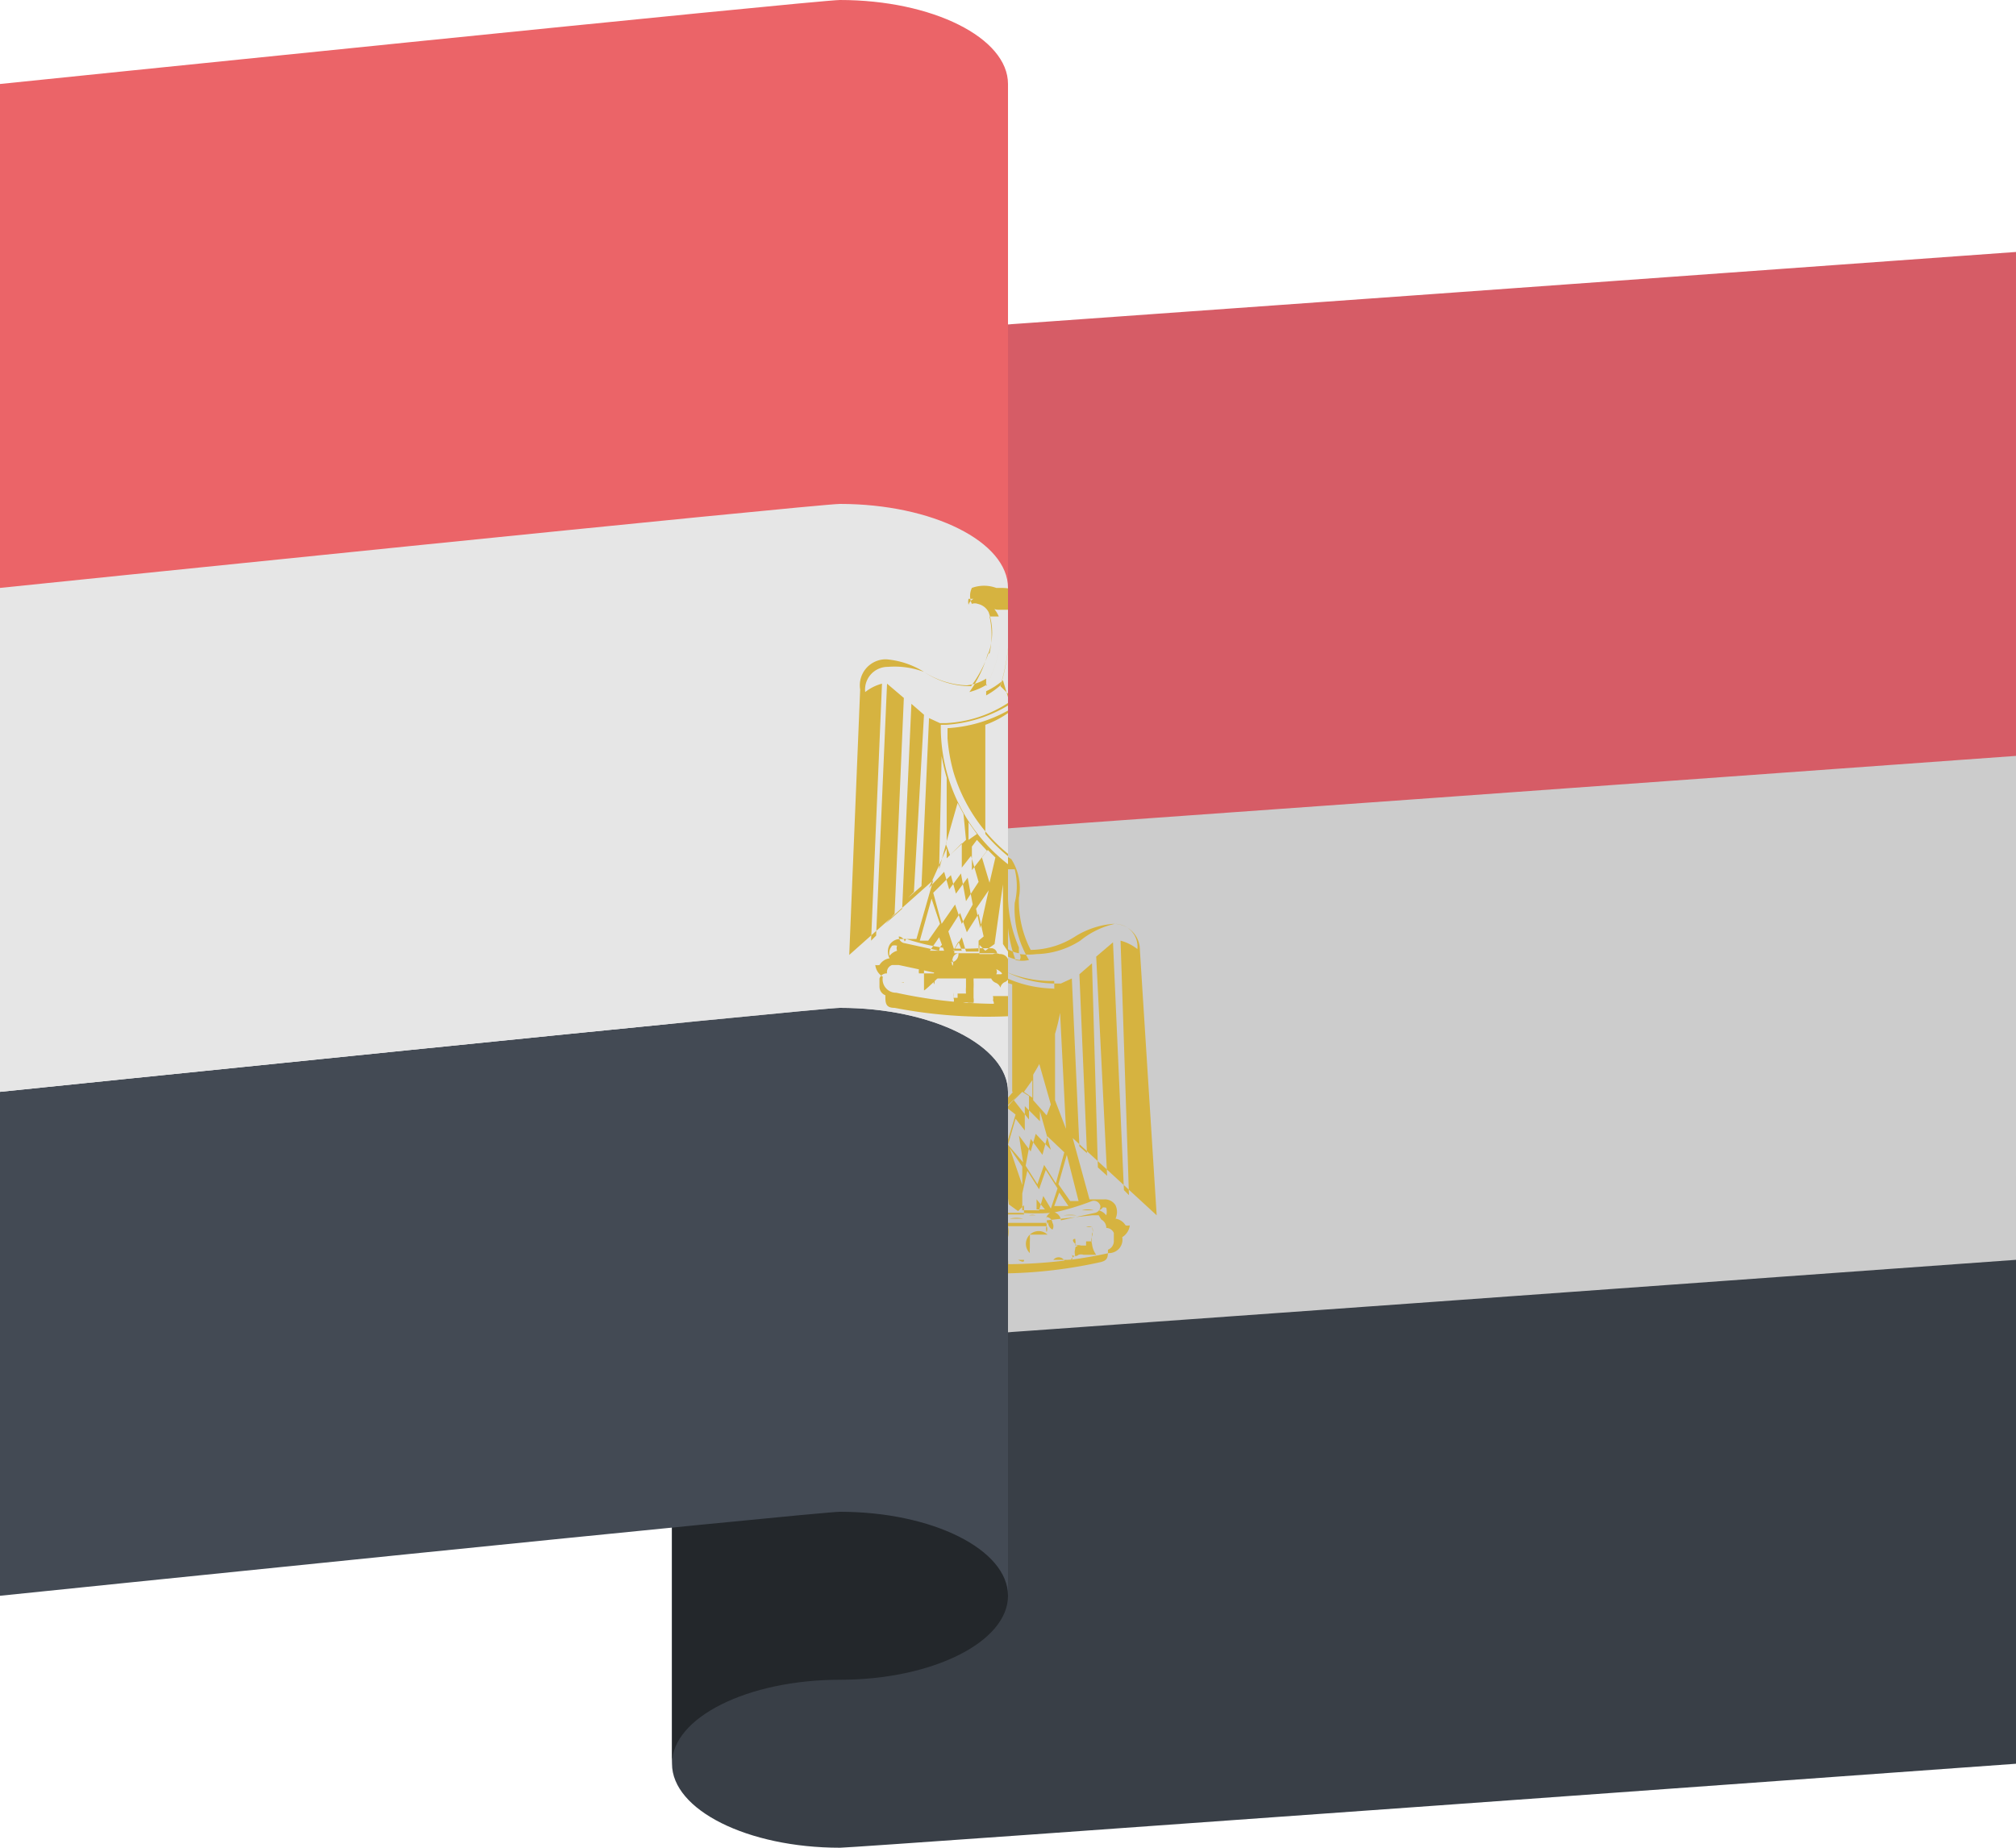 <svg id="Layer_1" data-name="Layer 1" xmlns="http://www.w3.org/2000/svg" xmlns:xlink="http://www.w3.org/1999/xlink" viewBox="0 0 24 22"><defs><style>.cls-1{fill:none;}.cls-2{fill:#393f47;}.cls-3{fill:#ccc;}.cls-4{fill:#d65c66;}.cls-5{fill:#23272b;}.cls-6{fill:#434a54;}.cls-7{fill:#e6e6e6;}.cls-8{fill:#eb6468;}.cls-9{clip-path:url(#clip-path);}.cls-10{fill:#d6b340;}.cls-11{clip-path:url(#clip-path-2);}</style><clipPath id="clip-path"><rect class="cls-1" x="12" y="9.9" width="2.93" height="5.5"/></clipPath><clipPath id="clip-path-2"><rect class="cls-1" x="9.07" y="6.84" width="2.93" height="5.5"/></clipPath></defs><title>Icon</title><path class="cls-2" d="M10,15c-1.1,0-2-.45-2-1v7c0,0.55.9,1,2,1,0.19,0,14-1,14-1V14s-13.81,1-14,1"/><path class="cls-3" d="M10,8C8.9,8,8,7.55,8,7v8c0,0.55.9,1,2,1,0.19,0,14-1,14-1V7S10.19,8,10,8"/><path class="cls-4" d="M10,4C8.9,4,8,3.55,8,3V9c0,0.55.9,1,2,1,0.19,0,14-1,14-1V3S10.19,4,10,4"/><path class="cls-5" d="M8,15v6c0-.55.9-1,2-1s2-.45,2-1V15H8Z"/><path class="cls-6" d="M10,12C9.73,12,0,13,0,13v6s9.73-1,10-1c1.1,0,2,.45,2,1V13c0-.55-0.9-1-2-1"/><path class="cls-7" d="M10,4C9.73,4,0,5,0,5v8s9.73-1,10-1c1.1,0,2,.45,2,1V5c0-.55-0.9-1-2-1"/><path class="cls-8" d="M10,0C9.73,0,0,1,0,1V7S9.73,6,10,6c1.1,0,2,.45,2,1V1c0-.55-0.9-1-2-1"/><g class="cls-9"><path class="cls-10" d="M10.54,14.36l0.13,0h0a0.22,0.22,0,0,0-.14,0h0a0,0,0,0,0,0,0h0Z"/><path class="cls-10" d="M10.76,14.43l0.15,0h0a0.48,0.48,0,0,0-.16,0h0Z"/><path class="cls-10" d="M11.39,14.54h0l0.15,0h0a0,0,0,0,0,0,0h0a0.33,0.33,0,0,0-.16,0h0Z"/><path class="cls-10" d="M11.15,14.52h0.16a0,0,0,0,0,0,0,0.12,0.12,0,0,0-.08,0l-0.09,0h0Z"/><path class="cls-10" d="M12.89,14.41h0l0.13,0s0,0,0,0h0a0.25,0.25,0,0,0-.14,0h0Z"/><path class="cls-10" d="M12.66,14.47h0l0.16,0h0a0.52,0.52,0,0,0-.16,0,0,0,0,0,0,0,0h0Z"/><path class="cls-10" d="M12.18,14.51a0.34,0.34,0,0,0-.16,0h0l0.15,0h0Z"/><path class="cls-10" d="M12.33,14.47a0.14,0.14,0,0,0-.08,0h0v0h0.16Z"/><path class="cls-10" d="M10.51,14.69h0a0,0,0,0,0,0,0,0,0,0,0,0,0,0A0,0,0,0,0,10.51,14.69Z"/><path class="cls-10" d="M12,14.8h0a0,0,0,0,0,0,0h0l0,0Z"/><path class="cls-10" d="M12,14.87a0,0,0,0,0,0,0l0,0h0s0,0,0,0a0,0,0,0,0,0,0h0Z"/><path class="cls-10" d="M10.81,14.88l0-.1s0,0,0,0l0,0s0,0,0,0a0.06,0.06,0,0,1,0,0,0,0,0,0,1,0,0s0,0,0,0v-0.1s0,0,0,0,0,0,0,0a0,0,0,0,1,0,0,0,0,0,0,1,0,0s0,0,0,0v0l0-.06,0,0s0,0,0-.05h0a0.07,0.07,0,0,1-.06,0,0,0,0,0,0,0,0,0,0,0,0,0,0,0s0,0,0,0a0.46,0.46,0,0,0,0,.06v0h0l0,0a0.16,0.16,0,0,0,0,.05,0,0,0,0,0,0,0l0.06,0,0.09,0,0.13,0h0S10.81,14.9,10.81,14.88Zm-0.27-.09h0S10.54,14.78,10.53,14.79Z"/><path class="cls-10" d="M10.51,14.87s0,0,0,0h0s0,0,0,0h0Z"/><path class="cls-10" d="M10.59,14.89s0,0,0,0a0,0,0,0,0,0,0h0v0S10.61,14.89,10.59,14.89Z"/><path class="cls-10" d="M13,14.9a0,0,0,0,0,0,0h0.05a0,0,0,0,0,0,0A0,0,0,0,0,13,14.9Z"/><path class="cls-10" d="M10.72,14.93h0v0a0,0,0,0,0,0,0h0A0,0,0,0,0,10.72,14.93Z"/><path class="cls-10" d="M11.34,15s0,0,0,0a0.28,0.28,0,0,1,0-.05,0.27,0.27,0,0,0,0-.05s0,0,0,0a0,0,0,0,1,0,0s0,0,0,0l0,0s0,0,0,0a0.36,0.36,0,0,0,0,.06,0.17,0.17,0,0,0,0,0,0.69,0.69,0,0,0,0,.08,4.2,4.2,0,0,0,0,.09h0A0,0,0,0,0,11.34,15Z"/><path class="cls-10" d="M12.26,14.92a0.36,0.36,0,0,1,0-.06,0,0,0,0,0,0,0l0,0s0,0,0,0a0.16,0.16,0,0,1,0,0s0,0,0,0a0,0,0,0,1,0,0,0.17,0.17,0,0,1,0,0s0,0,0-.07a0.82,0.82,0,0,0,0-.09s0,0,0,0h0l0,0s0,0,0,0v0a0.22,0.22,0,0,1,0,0s0,0,0,0l0,0a0.1,0.1,0,0,0,0,0,0,0,0,0,0,0,0h0.21a0,0,0,0,0,0,0A0.12,0.12,0,0,0,12.26,14.92ZM12.09,15h0s0,0,0,0h0Z"/><path class="cls-10" d="M11.27,14.7h0l0,0s0,0,0,0a0,0,0,0,1,0,0s0,0,0,.07,0,0,0,.07a0.53,0.53,0,0,0,0,.08s0,0,0,0v0s0,0,0,0,0,0,0,0h0s0,0,0,0l0,0a0,0,0,1,0-.1,0h0s0,0,0,.05,0.06,0,0,0a0,0,0,0,1-.05,0,0,0,0,0,1,0,0,0.21,0.21,0,0,0,0-.06s0,0,0,0a0,0,0,0,0,0,.06,0.07,0.07,0,0,1,0,.06,0.07,0.07,0,0,1,0,0s0,0,0,0h0.07a0.08,0.08,0,0,0,.05,0,0.07,0.07,0,0,1,.06,0H11s0,0,0,0a0,0,0,0,0,0,0s0,0,0,0a0.05,0.05,0,0,0,0,0h0a0.07,0.07,0,0,0,0,0,0.19,0.19,0,0,0,0-.06V14.86a0.86,0.86,0,0,0,0-.09V14.71S11.28,14.69,11.27,14.7Zm-0.17.16h0a0,0,0,0,0,0,0A0,0,0,0,1,11.1,14.86Z"/><path class="cls-10" d="M13,14.81a0.15,0.15,0,0,1,0-.09,0.18,0.18,0,0,0,0-.11,0.09,0.09,0,0,0-.07,0h0s0,0,0,0,0,0,.07,0a0.08,0.08,0,0,1,0,.08,0.42,0.42,0,0,0,0,.09s0,0,0,0-0.05,0-.07,0a0.66,0.66,0,0,0,0,.05s0,0-.06,0a0.13,0.13,0,0,0-.07,0,0.21,0.21,0,0,0,0-.08s-0.06,0,0,.06,0,0,0,.06a0.14,0.14,0,0,0,0,.08s0,0,0,0,0,0,0,0a0.15,0.15,0,0,0-.06.06,0.32,0.32,0,0,0,0,.06s0,0,0,0,0,0,0,0-0.06,0-.06,0h0A0.08,0.08,0,0,0,12.54,15s0,0,.07,0,0.06,0,.07,0,0.06,0,.08,0a0.06,0.06,0,0,0,0-.06s0,0,0,0a0.06,0.06,0,0,0,.08,0,0.1,0.1,0,0,1,.06,0l0.15,0s0,0,0,0A0.27,0.27,0,0,1,13,14.81Zm-0.53.12h0Zm0.16,0h0s0,0,0,0a0,0,0,0,1,0,0h0v0Zm0,0h0s0,0,0,0h0a0,0,0,0,1,0,0h0ZM12.75,15h0A0,0,0,0,1,12.75,15Zm0.14-.06h0l0,0h0S12.91,14.89,12.89,14.9Z"/><path class="cls-10" d="M12.38,14.92l0,0v0a0,0,0,0,0,0,0l0,0v0l0,0,0,0a0.16,0.16,0,0,1,0,0v0l0,0h0l0,0,0,0a0.11,0.11,0,0,0,0,0V14.92Z"/><path class="cls-10" d="M12.19,15H12.12a0,0,0,0,0,0,0v0h0l0,0h0l0,0h0a0,0,0,0,0,0,0S12.2,15.05,12.19,15Z"/><path class="cls-10" d="M11.95,14.89a0.16,0.16,0,0,0-.07,0,0.07,0.07,0,0,0,0,.06s0,0,0,0a0.07,0.07,0,0,0,0,0,0.08,0.08,0,0,0-.06,0H11.6s0,0,0,0h0a0,0,0,0,0,0,0,0.1,0.1,0,0,1,0,.06,0,0,0,0,1,0,0,0.35,0.35,0,0,0,0-.08s0,0,0,0a0.31,0.31,0,0,1,0,.07,0.06,0.06,0,0,1,0,.07,0.15,0.15,0,0,1-.07,0s0,0,0,0a0.09,0.09,0,0,0,.08,0,0.21,0.21,0,0,1,0,0h0.13a0.18,0.18,0,0,1,.08,0,0.07,0.07,0,0,0,0,.06l0,0a0.1,0.1,0,0,0,0-.05H12l0,0A0.28,0.28,0,0,0,12,15S12,14.91,11.95,14.89ZM11.76,15a0,0,0,0,1,0,0h0v0H11.56s0,0,0,0h0.19A0.36,0.36,0,0,1,11.76,15Zm0.16,0h0v0h0S11.92,15,11.91,15Z"/><path class="cls-10" d="M12.53,11.77h0a1.44,1.44,0,0,1-.71-0.21h0a1.67,1.67,0,0,1-.72.21h0s0,0.09,0,.12a2.11,2.11,0,0,0,.07.4,2,2,0,0,0,.68,1h0a2,2,0,0,0,.68-1,2.11,2.11,0,0,0,.07-0.4s0-.07,0-0.11h0ZM12.06,13a2.11,2.11,0,0,1-.27.27A2,2,0,0,1,11.49,13V11.72a1.12,1.12,0,0,0,.29-0.13,0.81,0.81,0,0,0,.27.13V13h0Z"/><path class="cls-10" d="M13.57,11.31A0.31,0.31,0,0,0,13.25,11a1,1,0,0,0-.45.15,1,1,0,0,1-.53.16,1.27,1.27,0,0,1-.14-0.62,0.64,0.64,0,0,0-.09-0.46,0.7,0.7,0,0,0-.36-0.12l-0.06,0v0a0.42,0.42,0,0,0-.29,0,0.22,0.22,0,0,0,0,.19,0,0,0,0,0,0,0h0a0.1,0.1,0,0,1,.07,0,0.19,0.19,0,0,1,.13.1,0.72,0.72,0,0,1,0,.48,1.41,1.41,0,0,1-.21.4,1,1,0,0,1-.52-0.16,1,1,0,0,0-.45-0.15,0.31,0.31,0,0,0-.31.36L9.88,14.47v0h0l1-.89-0.2.7-0.12,0h0l-0.07,0a0.15,0.15,0,0,0-.13.07,0.17,0.17,0,0,0,0,.16v0a0.17,0.17,0,0,0-.12.08,0.14,0.14,0,0,1-.05,0h0a0,0,0,0,0,0,0,0,0,0,0,0,0,0h0a0.07,0.07,0,0,1,0,0,0.19,0.19,0,0,0,.09.14,0.16,0.16,0,0,0,.16.19,5.71,5.71,0,0,0,1.38.13,5.78,5.78,0,0,0,1.38-.13,0.16,0.16,0,0,0,.16-0.19,0.19,0.19,0,0,0,.09-0.14,0.09,0.09,0,0,1,0,0h0a0,0,0,0,0,0,0,0,0,0,0,0,0,0h0a0.12,0.12,0,0,1-.05,0,0.17,0.17,0,0,0-.12-0.08v0a0.19,0.19,0,0,0,0-.16,0.15,0.15,0,0,0-.13-0.07l-0.07,0h0l-0.11,0-0.2-.73,1,0.92h0Zm-1.82-1.13a0,0,0,1,1,0,.07,0,0,0,0,1,0-.07A0,0,0,0,1,11.75,10.18Zm-0.22.69a1,1,0,0,0,0-.44h0.11a0.37,0.37,0,0,0-.27-0.22h0a0.12,0.12,0,0,0-.09.08h0a0.16,0.16,0,0,1,0-.07v0l0.08,0h0a0.18,0.18,0,0,1,.13.06,0.21,0.21,0,0,0,.14.07h0.06a0,0,0,0,0,0,0v0l0.05,0H12l0.08,0a0.82,0.82,0,0,1,0,.4,1.17,1.17,0,0,0,.17.68,0.34,0.34,0,0,1-.16,0A1.61,1.61,0,0,1,12,10.7h0a1.56,1.56,0,0,0,.13.58h0l0,0.07a0.39,0.39,0,0,1-.2-0.1,4.14,4.14,0,0,1,0-.58h0a4.4,4.4,0,0,0,0,.58l-0.09.1-0.09-.09a2.26,2.26,0,0,0,.1-0.6h0a2.26,2.26,0,0,1-.1.59,0.93,0.93,0,0,1-.17.12l0-.11a1.64,1.64,0,0,0,.18-0.59h0a1.66,1.66,0,0,1-.17.57,0.76,0.76,0,0,1-.21.09A1.45,1.45,0,0,0,11.53,10.87Zm-0.67,2.93L11,14.14l-0.14.2-0.1,0Zm1.65,0.59h0l-0.09-.15h0l-0.05.17H12.17l0-.13h0V14.21l0.06-.27,0.14,0.22h0l0.08-.23,0.14,0.22Zm0.1-.19,0.11,0.16-0.17,0Zm-0.17.2h-0.1l0-.12Zm-0.52.06a0.1,0.1,0,0,0-.1.06,0.06,0.06,0,0,0,0,0H11.76v0a0.1,0.1,0,0,0-.1-0.06,0.1,0.1,0,0,0-.08,0H11.43l0-.11,0.07,0.07,0.11-.08,0.1-.71,0,0.71,0.1,0.13,0.1-.13,0-.71,0.1,0.71,0.11,0.08,0.07-.07,0,0.11H12A0.1,0.1,0,0,0,11.92,14.44Zm0,0.1a0.06,0.06,0,0,1,0,0l0,0-0.06,0a0.22,0.22,0,0,1,0-.16,0.08,0.08,0,0,1,0,0A0.08,0.08,0,0,0,11.93,14.54Zm-0.23.14-0.06,0,0,0a0.07,0.07,0,0,1,0,0,0.06,0.06,0,0,0,0-.06,0.07,0.07,0,0,1,0,0A0.18,0.18,0,0,1,11.7,14.68Zm-0.27-.4,0,0.13H11.27l-0.05-.17h0l-0.09.15h0L11,14.16l0.14-.22,0.08,0.23h0L11.38,14l0.06,0.27v0h0Zm-0.2.12h-0.1l0.06-.11Zm-0.21,0-0.17,0L11,14.19ZM11.4,13l0.12,0.13-0.18.23,0-.28Zm-0.1,0,0-.21L11.38,13Zm0.23,0.12,0.09,0.09-0.07.3h0l-0.09-.3Zm-0.14.7,0.15-.22-0.1.45Zm0.86-.77,0,0.28-0.18-.23L12.17,13ZM12.19,13l0.1-.14,0,0.21Zm-0.1.27-0.09.3h0l-0.07-.3L12,13.2Zm-0.07.4,0.15,0.22,0,0.22Zm0.16,0.17L12,13.63l0.09-.31,0.11,0.14h0v0l0-.29,0.18,0.18h0l0-.12,0.13,0.46-0.18-.19h0l-0.06.21-0.14-.19h0Zm0.12-.74,0-.31,0.07-.13,0.14,0.49h0l-0.05.13Zm0.26,0,0-.79a2.49,2.49,0,0,0,.06-0.25l0.07,1.38Zm-0.77.24a2.07,2.07,0,0,1-.8-1.66H11a1.63,1.63,0,0,0,.75-0.23,1.4,1.4,0,0,0,.74.23h0.06A2.11,2.11,0,0,1,11.78,13.38Zm-0.51-.26-0.19.18L11,13.17h0l0.14-.49,0.07,0.13ZM11,12.35l0,0.79-0.09.33L11,12.09A2.49,2.49,0,0,0,11,12.35Zm0,0.87,0,0.12h0l0.18-.18,0,0.29v0h0l0.11-.14,0.09,0.31-0.15.23-0.06-.33h0l-0.14.19L11.1,13.5h0l-0.18.19Zm0.05,0.32,0.06,0.22h0l0.14-.19,0.06,0.32-0.14.22-0.08-.23h0L11,14.11l-0.1-.37Zm-0.53.76h0a2.62,2.62,0,0,0,.48.11,3.31,3.31,0,0,0,.39,0h0.14a0.07,0.07,0,0,1,.07.06l0,0a0.12,0.12,0,0,0,0,0H11.4l-0.27,0v0A0.12,0.12,0,0,0,11,14.41a0.11,0.11,0,0,0-.1.1h0l-0.41-.09a0.08,0.08,0,0,1-.07-0.08A0.08,0.08,0,0,1,10.54,14.3Zm0.55,0.25a0.09,0.09,0,0,1,0,.07l0,0,0,0a0.09,0.09,0,0,1,0-.08h0A0.08,0.08,0,0,1,11,14.45,0.1,0.1,0,0,1,11.09,14.55Zm-0.72-.17a0.11,0.11,0,0,1,.06,0v0a0.08,0.08,0,0,0,0,.06,0.18,0.18,0,0,0-.09.06A0.14,0.14,0,0,1,10.38,14.38Zm2.76,0v0a0.11,0.11,0,0,1,.06,0,0.19,0.19,0,0,1,0,.09,0.18,0.18,0,0,0-.09-0.06A0.08,0.08,0,0,0,13.14,14.35Zm0,0.14a0.11,0.11,0,0,1,.06.1,0,0,0,0,0,0,0h0a0.1,0.1,0,0,1,.09.06l0,0.05,0,0.05a0.11,0.11,0,0,1-.07.1,0,0,0,0,0,0,0c0,0.09,0,.13-0.1.15h0a5.6,5.6,0,0,1-1.37.13,5.74,5.74,0,0,1-1.36-.13h0c-0.11,0-.11-0.06-0.11-0.15a0,0,0,0,0,0,0,0.11,0.11,0,0,1-.07-0.1l0-.05,0-.05a0.09,0.09,0,0,1,.09-0.06h0v0a0.09,0.09,0,0,1,.06-0.1h0.08l0.42,0.09a0.16,0.16,0,0,0,0,.06,0.12,0.12,0,0,1,0,.08l0,0,0,0a0.09,0.09,0,0,1,0-.07l0,0,0.28,0h0.18a0.1,0.1,0,0,0,.05.05,0.1,0.1,0,0,1,.06.06v0h0a0.27,0.27,0,0,0,0-.13h0a0.29,0.29,0,0,0,0,.13h0v0a0.09,0.09,0,0,1,.06-0.06A0.12,0.12,0,0,0,12,14.6h0.18l0.28,0,0,0a0.09,0.09,0,0,1,0,.07l0,0,0,0a0.12,0.12,0,0,1,0-.08,0.13,0.13,0,0,0,0-.06L13,14.47h0.08Zm-0.65.06a0.09,0.09,0,0,1,0-.09,0.08,0.08,0,0,1,.07.07h0a0.08,0.08,0,0,1,0,.08l0,0,0,0A0.09,0.09,0,0,1,12.48,14.55ZM13,14.3a0.08,0.08,0,0,1,.1.06,0.08,0.08,0,0,1-.06.08l-0.41.09h0a0.11,0.11,0,0,0-.1-0.1,0.11,0.11,0,0,0-.08.13v0l-0.27,0H12a0.1,0.1,0,0,0,0,0l0,0A0.07,0.07,0,0,1,12,14.44h0.14a2.77,2.77,0,0,0,.39,0A2.92,2.92,0,0,0,13,14.3Zm-0.16,0-0.1,0-0.14-.2,0.1-.35Zm-0.17-.58-0.1.37-0.14-.22h0l-0.08.23-0.14-.22,0.06-.32,0.14,0.19h0l0.06-.22Zm0.77,0.51-0.06-.06-0.13-2.95-0.2.17h0L13.18,14l0,0-0.11-.1L13,11.47l-0.15.13h0l0.09,2.13-0.09-.08-0.09-2-0.13.06h0v0H12.54a1.31,1.31,0,0,1-.73-0.24v0h0a1.49,1.49,0,0,1-.74.24H11v0h0l-0.13-.06-0.09,2-0.16.14,0.07-.07,0.09-2.15h0l-0.15-.13-0.11,2.44-0.2.18L10.4,14l0.11-2.57h0l-0.2-.17-0.13,3-0.06.06,0.13-3.06a0.55,0.55,0,0,0-.2.1,0.27,0.27,0,0,1,.27-0.3,1,1,0,0,1,.44.15,1,1,0,0,0,.51.16l0,0,0,0h0a0.55,0.55,0,0,0,.23-0.08l0,0.15,0,0a0.87,0.87,0,0,0,.2-0.13l0.11,0.12v0l0.1-.1a0.41,0.41,0,0,0,.23.1h0a0.07,0.07,0,0,0,0-.07,0.85,0.85,0,0,0,.2,0v0l0,0a1,1,0,0,0,.52-0.16A1,1,0,0,1,13.27,11a0.27,0.27,0,0,1,.27.3,0.55,0.55,0,0,0-.2-0.1Z"/></g><g class="cls-11"><path class="cls-10" d="M10.77,11.27l0.13,0h0a0.22,0.22,0,0,0-.14,0h0a0,0,0,0,0,0,0h0Z"/><path class="cls-10" d="M11,11.34l0.15,0h0a0.48,0.48,0,0,0-.16,0h0Z"/><path class="cls-10" d="M11.62,11.45h0l0.15,0h0a0,0,0,0,0,0,0h0a0.33,0.33,0,0,0-.16,0h0Z"/><path class="cls-10" d="M11.38,11.43h0.16a0,0,0,0,0,0,0,0.12,0.12,0,0,0-.08,0l-0.09,0h0Z"/><path class="cls-10" d="M13.12,11.32h0l0.13,0s0,0,0,0h0a0.25,0.25,0,0,0-.14,0h0Z"/><path class="cls-10" d="M12.89,11.38h0l0.16,0h0a0.52,0.52,0,0,0-.16,0,0,0,0,0,0,0,0h0Z"/><path class="cls-10" d="M12.41,11.42a0.34,0.34,0,0,0-.16,0h0l0.15,0h0Z"/><path class="cls-10" d="M12.56,11.38a0.14,0.14,0,0,0-.08,0h0v0h0.16Z"/><path class="cls-10" d="M10.74,11.61h0v0l0,0a0,0,0,0,0,0,0A0,0,0,0,0,10.74,11.61Z"/><path class="cls-10" d="M12.24,11.71h0a0,0,0,0,0,0,0h0l0,0Z"/><path class="cls-10" d="M12.27,11.78a0,0,0,0,0,0,0l0,0h0s0,0,0,0a0,0,0,0,0,0,0h0Z"/><path class="cls-10" d="M11,11.79l0-.1s0,0,0,0l0,0s0,0,0,0a0.06,0.06,0,0,1,0,0,0,0,0,0,1,0,0s0,0,0,0v-0.1s0,0,0,0,0,0,0,0a0,0,0,0,1,0,0,0,0,0,0,1,0,0s0,0,0,0v0l0-.06,0,0s0,0,0-.05h0a0.07,0.07,0,0,1-.06,0,0,0,0,0,0,0,0,0,0,0,0,0,0,0s0,0,0,0a0.46,0.46,0,0,0,0,.06v0h0l0,0a0.16,0.16,0,0,0,0,.05,0,0,0,0,0,0,0l0.06,0,0.09,0,0.13,0h0S11,11.81,11,11.79Zm-0.27-.09h0S10.77,11.69,10.76,11.7Z"/><path class="cls-10" d="M10.74,11.78s0,0,0,0h0s0,0,0,0h0Z"/><path class="cls-10" d="M10.82,11.8s0,0,0,0a0,0,0,0,0,0,0h0v0S10.84,11.8,10.82,11.8Z"/><path class="cls-10" d="M13.27,11.81a0,0,0,0,0,0,0H13.3a0,0,0,0,0,0,0A0,0,0,0,0,13.27,11.81Z"/><path class="cls-10" d="M10.95,11.84h0v0a0,0,0,0,0,0,0h0A0,0,0,0,0,10.95,11.84Z"/><path class="cls-10" d="M11.57,11.88s0,0,0,0a0.28,0.28,0,0,1,0-.05,0.27,0.27,0,0,0,0-.05s0,0,0,0a0,0,0,0,1,0,0s0,0,0,0l0,0s0,0,0,0a0.36,0.36,0,0,0,0,.06,0.17,0.17,0,0,0,0,0,0.69,0.69,0,0,0,0,.08,4.2,4.2,0,0,0,0,.09h0A0,0,0,0,0,11.57,11.88Z"/><path class="cls-10" d="M12.49,11.83a0.36,0.36,0,0,1,0-.06,0,0,0,0,0,0,0l0,0s0,0,0,0a0.16,0.16,0,0,1,0,0s0,0,0,0a0,0,0,0,1,0,0,0.17,0.17,0,0,1,0,0s0,0,0-.07a0.82,0.82,0,0,0,0-.09s0,0,0,0h0l0,0s0,0,0,0v0a0.22,0.22,0,0,1,0,0s0,0,0,0l0,0a0.1,0.1,0,0,0,0,0,0,0,0,0,0,0,0h0.21a0,0,0,0,0,0,0A0.12,0.12,0,0,0,12.49,11.83Zm-0.17.05h0s0,0,0,0h0Z"/><path class="cls-10" d="M11.5,11.61h0l0,0s0,0,0,0a0,0,0,0,1,0,0s0,0,0,.07,0,0,0,.07a0.53,0.53,0,0,0,0,.08s0,0,0,0v0s0,0,0,0,0,0,0,0h0s0,0,0,0l0,0a0,0,0,1,0-.1,0h0s0,0,0,.05,0.06,0,0,0a0,0,0,0,1-.05,0,0,0,0,0,1,0,0,0.21,0.21,0,0,0,0-.06s0,0,0,0a0,0,0,0,0,0,.06,0.07,0.07,0,0,1,0,.06,0.07,0.07,0,0,1,0,0s0,0,0,0h0.07a0.08,0.08,0,0,0,.05,0,0.07,0.07,0,0,1,.06,0h0.06s0,0,0,0a0,0,0,0,0,0,0s0,0,0,0a0.05,0.05,0,0,0,0,0h0a0.07,0.07,0,0,0,0,0,0.19,0.19,0,0,0,0-.06V11.77a0.86,0.86,0,0,0,0-.09V11.63S11.51,11.61,11.5,11.61Zm-0.17.16h0a0,0,0,0,0,0,0A0,0,0,0,1,11.33,11.77Z"/><path class="cls-10" d="M13.26,11.72a0.15,0.15,0,0,1,0-.09,0.18,0.18,0,0,0,0-.11,0.09,0.09,0,0,0-.07,0h0s0,0,0,0,0,0,.07,0a0.08,0.08,0,0,1,0,.08,0.42,0.42,0,0,0,0,.09s0,0,0,0-0.05,0-.07,0a0.66,0.66,0,0,0,0,.05s0,0-.06,0a0.13,0.13,0,0,0-.07,0,0.21,0.21,0,0,0,0-.08s-0.06,0,0,.06,0,0,0,.06a0.14,0.14,0,0,0,0,.08s0,0,0,0,0,0,0,0a0.15,0.15,0,0,0-.06.06,0.32,0.32,0,0,0,0,.06s0,0,0,0,0,0,0,0-0.06,0-.06,0h0a0.08,0.08,0,0,0,.07-0.06s0,0,.07,0,0.06,0,.07,0,0.06,0,.08,0a0.06,0.06,0,0,0,0-.06s0,0,0,0a0.06,0.06,0,0,0,.08,0,0.1,0.1,0,0,1,.06,0l0.15,0s0,0,0,0A0.27,0.27,0,0,1,13.26,11.72Zm-0.53.12h0Zm0.16,0h0s0,0,0,0a0,0,0,0,1,0,0h0v0Zm0,0h0s0,0,0,0h0a0,0,0,0,1,0,0h0ZM13,11.87h0A0,0,0,0,1,13,11.87Zm0.14-.06h0l0,0h0S13.14,11.8,13.12,11.81Z"/><path class="cls-10" d="M12.6,11.83l0,0v0a0,0,0,0,0,0,0l0,0v0l0,0,0,0a0.16,0.16,0,0,1,0,0v0l0,0h0l0,0,0,0a0.11,0.11,0,0,0,0,0V11.83Z"/><path class="cls-10" d="M12.42,12h0s0,0,0,0a0,0,0,0,0,0,0v0h0l0,0h0l0,0h0a0,0,0,0,0,0,0S12.43,12,12.42,12Z"/><path class="cls-10" d="M12.18,11.8a0.16,0.16,0,0,0-.07,0,0.07,0.07,0,0,0,0,.06s0,0,0,0a0.07,0.07,0,0,0,0,0,0.08,0.08,0,0,0-.06,0H11.82s0,0,0,0h0a0,0,0,0,0,0,0,0.1,0.1,0,0,1,0,.06,0,0,0,0,1,0,0,0.35,0.35,0,0,0,0-.08s0,0,0,0a0.31,0.31,0,0,1,0,.07,0.06,0.06,0,0,1,0,.07,0.15,0.15,0,0,1-.07,0s0,0,0,0a0.09,0.09,0,0,0,.08,0,0.21,0.21,0,0,1,0,0h0.13a0.18,0.18,0,0,1,.08,0A0.07,0.07,0,0,0,12,12l0,0a0.1,0.1,0,0,0,0-.05h0.14l0,0a0.28,0.28,0,0,0,0-.05S12.19,11.82,12.18,11.8ZM12,11.93a0,0,0,0,1,0,0h0v0H11.79s0,0,0,0H12A0.36,0.36,0,0,1,12,11.93Zm0.16,0h0v0h0S12.15,11.89,12.14,11.89Z"/><path class="cls-10" d="M12.76,8.68h0A1.44,1.44,0,0,1,12,8.46h0a1.67,1.67,0,0,1-.72.21h0s0,0.09,0,.12a2.11,2.11,0,0,0,.07.4,2,2,0,0,0,.68,1h0a2,2,0,0,0,.68-1,2.11,2.11,0,0,0,.07-0.4s0-.07,0-0.11h0ZM12.29,9.94a2.11,2.11,0,0,1-.27.27,2,2,0,0,1-.29-0.28V8.63A1.12,1.12,0,0,0,12,8.49a0.81,0.81,0,0,0,.27.13V9.94h0Z"/><path class="cls-10" d="M13.8,8.22a0.31,0.31,0,0,0-.31-0.36A1,1,0,0,0,13,8a1,1,0,0,1-.53.16,1.27,1.27,0,0,1-.14-0.62,0.64,0.64,0,0,0-.09-0.46A0.7,0.7,0,0,0,11.92,7L11.86,7V7a0.42,0.42,0,0,0-.29,0,0.22,0.22,0,0,0,0,.19,0,0,0,0,0,0,0h0a0.1,0.1,0,0,1,.07,0,0.19,0.19,0,0,1,.13.1,0.72,0.72,0,0,1,0,.48,1.41,1.41,0,0,1-.21.4A1,1,0,0,1,11,8a1,1,0,0,0-.45-0.15,0.31,0.31,0,0,0-.31.36l-0.13,3.16v0h0l1-.89-0.2.7-0.12,0h0l-0.07,0a0.15,0.15,0,0,0-.13.07,0.17,0.17,0,0,0,0,.16v0a0.17,0.17,0,0,0-.12.08,0.14,0.14,0,0,1-.05,0h0a0,0,0,0,0,0,0,0,0,0,0,0,0,0h0a0.07,0.07,0,0,1,0,0,0.19,0.19,0,0,0,.09.14,0.16,0.16,0,0,0,.16.19,5.71,5.71,0,0,0,1.38.13A5.78,5.78,0,0,0,13.41,12a0.16,0.16,0,0,0,.16-0.19,0.19,0.19,0,0,0,.09-0.14,0.09,0.09,0,0,1,0,0h0a0,0,0,0,0,0,0,0,0,0,0,0,0,0h0a0.12,0.12,0,0,1-.05,0,0.17,0.17,0,0,0-.12-0.08v0a0.19,0.19,0,0,0,0-.16,0.15,0.15,0,0,0-.13-0.07l-0.07,0h0l-0.11,0-0.2-.73,1,0.92h0ZM12,7.09a0,0,0,1,1,0,.07,0,0,0,0,1,0-.07A0,0,0,0,1,12,7.09Zm-0.22.69a1,1,0,0,0,0-.44h0.11a0.37,0.37,0,0,0-.27-0.22h0a0.12,0.12,0,0,0-.09.08h0a0.16,0.16,0,0,1,0-.07v0l0.08,0h0a0.18,0.18,0,0,1,.13.06,0.21,0.21,0,0,0,.14.07H12a0,0,0,0,0,0,0v0l0.05,0h0.11l0.08,0a0.82,0.82,0,0,1,0,.4,1.17,1.17,0,0,0,.17.68,0.34,0.34,0,0,1-.16,0,1.61,1.61,0,0,1-.13-0.56h0a1.56,1.56,0,0,0,.13.58h0l0,0.07a0.39,0.39,0,0,1-.2-0.1,4.14,4.14,0,0,1,0-.58h0a4.4,4.4,0,0,0,0,.58L12,8.26l-0.09-.09a2.26,2.26,0,0,0,.1-0.6h0a2.26,2.26,0,0,1-.1.59,0.93,0.93,0,0,1-.17.12l0-.11a1.64,1.64,0,0,0,.18-0.59h0a1.64,1.64,0,0,1-.17.57,0.76,0.76,0,0,1-.21.09A1.45,1.45,0,0,0,11.76,7.78ZM11.09,10.7L11.19,11l-0.14.2-0.1,0Zm1.65,0.59h0l-0.09-.15h0l-0.05.17H12.4l0-.13h0V11.12l0.06-.27,0.14,0.22h0l0.08-.23,0.14,0.22Zm0.1-.19,0.11,0.16-0.17,0Zm-0.17.2h-0.1l0-.12Zm-0.52.06a0.1,0.1,0,0,0-.1.06,0.06,0.06,0,0,0,0,0H12v0a0.1,0.1,0,0,0-.1-0.06,0.1,0.1,0,0,0-.08,0H11.66l0-.11,0.07,0.07,0.11-.08,0.1-.71,0,0.71L12,11.33l0.1-.13,0-.71,0.1,0.71,0.11,0.08,0.07-.07,0,0.11H12.23A0.1,0.1,0,0,0,12.15,11.35Zm0,0.1a0.06,0.06,0,0,1,0,0l0,0-0.06,0a0.22,0.22,0,0,1,0-.16,0.08,0.08,0,0,1,0,0A0.08,0.08,0,0,0,12.16,11.45Zm-0.23.14-0.06,0,0,0a0.07,0.07,0,0,1,0,0,0.06,0.06,0,0,0,0-.06,0.07,0.07,0,0,1,0,0A0.18,0.18,0,0,1,11.93,11.59Zm-0.27-.4,0,0.13H11.5l-0.05-.17h0l-0.09.15h0l-0.07-.22,0.14-.22,0.08,0.23h0l0.14-.22,0.06,0.27v0h0Zm-0.2.12h-0.1l0.06-.11Zm-0.21,0-0.17,0,0.11-.16ZM11.63,10l0.12,0.13-0.18.23,0-.28Zm-0.1,0,0-.21,0.1,0.14Zm0.23,0.12,0.09,0.09-0.07.3h0l-0.09-.3Zm-0.14.7,0.15-.22-0.1.45ZM12.49,10l0,0.28-0.18-.23L12.4,10Zm-0.07-.12,0.1-.14,0,0.21Zm-0.1.27-0.09.3h0l-0.07-.3,0.09-.09Zm-0.07.4,0.15,0.22,0,0.22Zm0.16,0.17-0.15-.23,0.09-.31,0.11,0.14h0v0l0-.29,0.18,0.18h0l0-.12,0.13,0.46-0.18-.19h0l-0.06.21-0.14-.19h0ZM12.52,10l0-.31,0.07-.13,0.14,0.49h0l-0.05.13Zm0.26,0,0-.79A2.49,2.49,0,0,0,12.81,9l0.07,1.38ZM12,10.29a2.07,2.07,0,0,1-.8-1.66h0.06A1.63,1.63,0,0,0,12,8.4a1.4,1.4,0,0,0,.74.23h0.06A2.11,2.11,0,0,1,12,10.29ZM11.5,10l-0.19.18-0.05-.13h0l0.14-.49,0.07,0.13Zm-0.23-.77,0,0.79-0.09.33L11.21,9A2.49,2.49,0,0,0,11.27,9.26Zm0,0.87,0,0.12h0l0.18-.18,0,0.29v0h0l0.11-.14,0.09,0.31-0.15.23-0.06-.33h0l-0.14.19-0.06-.21h0l-0.18.19Zm0.05,0.32,0.06,0.22h0l0.14-.19,0.06,0.32L11.45,11l-0.08-.23h0L11.21,11l-0.1-.37Zm-0.53.76h0a2.62,2.62,0,0,0,.48.11,3.31,3.31,0,0,0,.39,0H11.8a0.07,0.07,0,0,1,.07.06l0,0a0.12,0.12,0,0,0,0,0H11.63l-0.27,0v0a0.12,0.12,0,0,0-.08-0.13,0.11,0.11,0,0,0-.1.1h0l-0.41-.09a0.08,0.08,0,0,1-.07-0.08A0.08,0.08,0,0,1,10.77,11.21Zm0.55,0.25a0.09,0.09,0,0,1,0,.07l0,0,0,0a0.09,0.09,0,0,1,0-.08h0a0.08,0.08,0,0,1,.07-0.07A0.1,0.1,0,0,1,11.32,11.46Zm-0.72-.17a0.11,0.11,0,0,1,.06,0v0a0.08,0.08,0,0,0,0,.06,0.18,0.18,0,0,0-.09.06A0.14,0.14,0,0,1,10.6,11.29Zm2.76,0v0a0.11,0.11,0,0,1,.06,0,0.19,0.19,0,0,1,0,.09,0.18,0.18,0,0,0-.09-0.06A0.08,0.08,0,0,0,13.37,11.26Zm0,0.14a0.11,0.11,0,0,1,.06.1,0,0,0,0,0,0,0h0a0.1,0.1,0,0,1,.09.06l0,0.05,0,0.05a0.11,0.11,0,0,1-.07.1,0,0,0,0,0,0,0c0,0.09,0,.13-0.1.15h0A5.6,5.6,0,0,1,12,12.1,5.74,5.74,0,0,1,10.65,12h0c-0.11,0-.11-0.06-0.11-0.15a0,0,0,0,0,0,0,0.11,0.11,0,0,1-.07-0.1l0-.05,0-.05a0.09,0.09,0,0,1,.09-0.06h0v0a0.09,0.09,0,0,1,.06-0.1h0.08l0.42,0.09a0.16,0.16,0,0,0,0,.06,0.12,0.12,0,0,1,0,.08l0,0,0,0a0.09,0.09,0,0,1,0-.07l0,0,0.28,0H11.8a0.1,0.1,0,0,0,.05.05,0.1,0.1,0,0,1,.06.06v0h0a0.27,0.27,0,0,0,0-.13h0a0.29,0.29,0,0,0,0,.13h0a0.09,0.09,0,0,1,.06-0.07,0.12,0.12,0,0,0,.05-0.06H12.4l0.28,0,0,0a0.09,0.09,0,0,1,0,.07l0,0,0,0a0.12,0.12,0,0,1,0-.08,0.13,0.13,0,0,0,0-.06l0.43-.09h0.08Zm-0.65.06a0.09,0.09,0,0,1,0-.09,0.08,0.08,0,0,1,.07.07h0a0.08,0.08,0,0,1,0,.08l0,0,0,0A0.09,0.09,0,0,1,12.71,11.46Zm0.53-.24a0.08,0.08,0,0,1,.1.06,0.08,0.08,0,0,1-.06.08l-0.41.09h0a0.11,0.11,0,0,0-.1-0.1,0.11,0.11,0,0,0-.08.13v0l-0.27,0H12.22a0.1,0.1,0,0,0,0,0l0,0a0.07,0.07,0,0,1,.07-0.06h0.14a2.77,2.77,0,0,0,.39,0A2.92,2.92,0,0,0,13.24,11.21Zm-0.16,0-0.1,0-0.14-.2,0.1-.35Zm-0.17-.58-0.1.37-0.14-.22h0L12.58,11l-0.14-.22,0.06-.32,0.14,0.19h0l0.06-.22Zm0.77,0.51-0.06-.06L13.49,8.15l-0.2.17h0l0.11,2.57,0,0-0.11-.1L13.21,8.39l-0.15.13h0l0.09,2.13-0.09-.08L13,8.56l-0.13.06h0v0H12.77A1.31,1.31,0,0,1,12,8.37v0h0a1.49,1.49,0,0,1-.74.24H11.19v0h0l-0.13-.06-0.09,2-0.16.14,0.07-.07L11,8.51h0l-0.15-.13-0.11,2.44-0.2.18,0.11-.12,0.11-2.57h0l-0.2-.17-0.13,3-0.06.06,0.13-3.06a0.55,0.55,0,0,0-.2.1,0.27,0.27,0,0,1,.27-0.3A1,1,0,0,1,11,8a1,1,0,0,0,.51.16l0,0,0,0h0a0.55,0.55,0,0,0,.23-0.08l0,0.15,0,0a0.87,0.87,0,0,0,.2-0.13L12,8.3v0l0.1-.1a0.41,0.41,0,0,0,.23.1h0a0.07,0.07,0,0,0,0-.07,0.85,0.85,0,0,0,.2,0v0l0,0A1,1,0,0,0,13.06,8a1,1,0,0,1,.44-0.15,0.27,0.27,0,0,1,.27.3,0.55,0.55,0,0,0-.2-0.1Z"/></g></svg>
